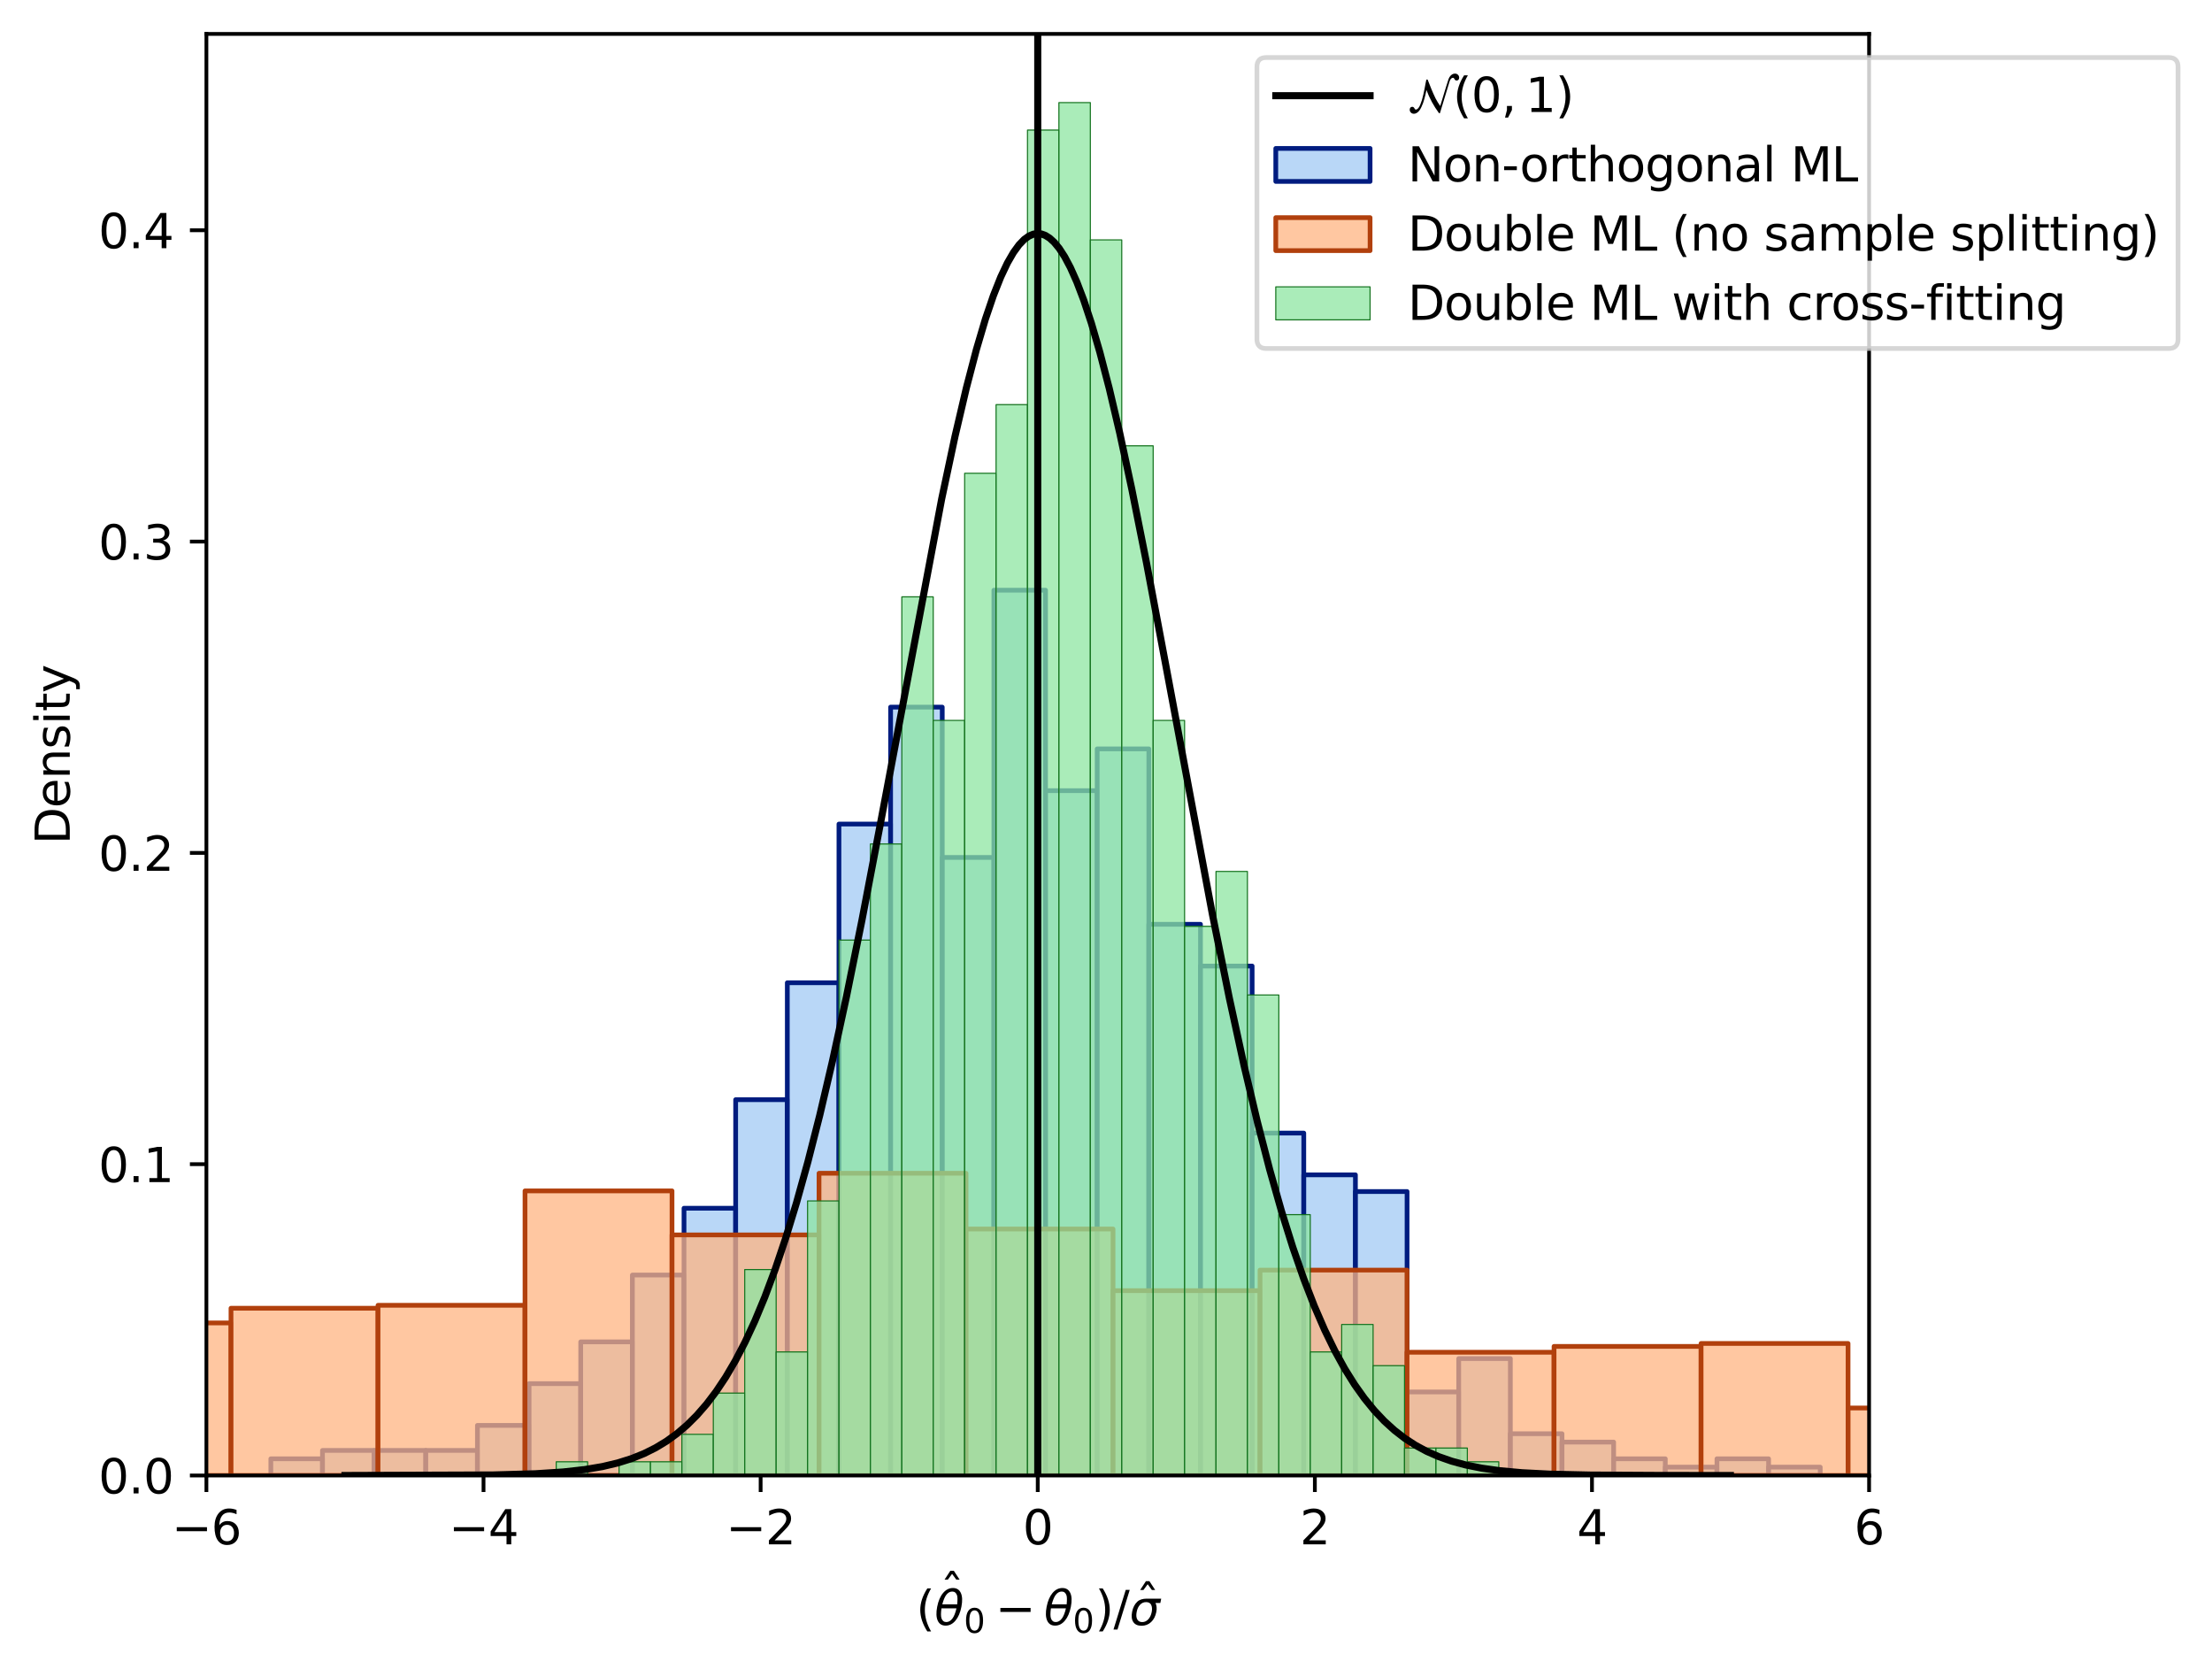 <?xml version="1.0" encoding="utf-8" standalone="no"?>
<!DOCTYPE svg PUBLIC "-//W3C//DTD SVG 1.1//EN"
  "http://www.w3.org/Graphics/SVG/1.1/DTD/svg11.dtd">
<svg xmlns:xlink="http://www.w3.org/1999/xlink" width="469.195pt" height="354pt" viewBox="0 0 469.195 354" xmlns="http://www.w3.org/2000/svg" version="1.1">
 <defs>
  <style type="text/css">*{stroke-linejoin: round; stroke-linecap: butt}</style>
 </defs>
 <g id="figure_1">
  <g id="patch_1">
   <path d="M 0 354 
L 469.195 354 
L 469.195 0 
L 0 0 
z
" style="fill: #ffffff"/>
  </g>
  <g id="axes_1">
   <g id="patch_2">
    <path d="M 43.781 312.921 
L 396.459 312.921 
L 396.459 7.2 
L 43.781 7.2 
z
" style="fill: #ffffff"/>
   </g>
   <g id="patch_3">
    <path d="M 57.448 312.921 
L 68.403 312.921 
L 68.403 309.379 
L 57.448 309.379 
z
" clip-path="url(#p091626b6e7)" style="fill: #a1c9f4; fill-opacity: 0.75; stroke: #001c7f; stroke-linejoin: miter"/>
   </g>
   <g id="patch_4">
    <path d="M 68.403 312.921 
L 79.358 312.921 
L 79.358 307.608 
L 68.403 307.608 
z
" clip-path="url(#p091626b6e7)" style="fill: #a1c9f4; fill-opacity: 0.75; stroke: #001c7f; stroke-linejoin: miter"/>
   </g>
   <g id="patch_5">
    <path d="M 79.358 312.921 
L 90.313 312.921 
L 90.313 307.608 
L 79.358 307.608 
z
" clip-path="url(#p091626b6e7)" style="fill: #a1c9f4; fill-opacity: 0.75; stroke: #001c7f; stroke-linejoin: miter"/>
   </g>
   <g id="patch_6">
    <path d="M 90.313 312.921 
L 101.268 312.921 
L 101.268 307.608 
L 90.313 307.608 
z
" clip-path="url(#p091626b6e7)" style="fill: #a1c9f4; fill-opacity: 0.75; stroke: #001c7f; stroke-linejoin: miter"/>
   </g>
   <g id="patch_7">
    <path d="M 101.268 312.921 
L 112.223 312.921 
L 112.223 302.294 
L 101.268 302.294 
z
" clip-path="url(#p091626b6e7)" style="fill: #a1c9f4; fill-opacity: 0.75; stroke: #001c7f; stroke-linejoin: miter"/>
   </g>
   <g id="patch_8">
    <path d="M 112.223 312.921 
L 123.178 312.921 
L 123.178 293.438 
L 112.223 293.438 
z
" clip-path="url(#p091626b6e7)" style="fill: #a1c9f4; fill-opacity: 0.75; stroke: #001c7f; stroke-linejoin: miter"/>
   </g>
   <g id="patch_9">
    <path d="M 123.178 312.921 
L 134.133 312.921 
L 134.133 284.582 
L 123.178 284.582 
z
" clip-path="url(#p091626b6e7)" style="fill: #a1c9f4; fill-opacity: 0.75; stroke: #001c7f; stroke-linejoin: miter"/>
   </g>
   <g id="patch_10">
    <path d="M 134.133 312.921 
L 145.088 312.921 
L 145.088 270.412 
L 134.133 270.412 
z
" clip-path="url(#p091626b6e7)" style="fill: #a1c9f4; fill-opacity: 0.75; stroke: #001c7f; stroke-linejoin: miter"/>
   </g>
   <g id="patch_11">
    <path d="M 145.088 312.921 
L 156.043 312.921 
L 156.043 256.242 
L 145.088 256.242 
z
" clip-path="url(#p091626b6e7)" style="fill: #a1c9f4; fill-opacity: 0.75; stroke: #001c7f; stroke-linejoin: miter"/>
   </g>
   <g id="patch_12">
    <path d="M 156.043 312.921 
L 166.998 312.921 
L 166.998 233.216 
L 156.043 233.216 
z
" clip-path="url(#p091626b6e7)" style="fill: #a1c9f4; fill-opacity: 0.75; stroke: #001c7f; stroke-linejoin: miter"/>
   </g>
   <g id="patch_13">
    <path d="M 166.998 312.921 
L 177.953 312.921 
L 177.953 208.419 
L 166.998 208.419 
z
" clip-path="url(#p091626b6e7)" style="fill: #a1c9f4; fill-opacity: 0.75; stroke: #001c7f; stroke-linejoin: miter"/>
   </g>
   <g id="patch_14">
    <path d="M 177.953 312.921 
L 188.908 312.921 
L 188.908 174.766 
L 177.953 174.766 
z
" clip-path="url(#p091626b6e7)" style="fill: #a1c9f4; fill-opacity: 0.75; stroke: #001c7f; stroke-linejoin: miter"/>
   </g>
   <g id="patch_15">
    <path d="M 188.908 312.921 
L 199.863 312.921 
L 199.863 149.968 
L 188.908 149.968 
z
" clip-path="url(#p091626b6e7)" style="fill: #a1c9f4; fill-opacity: 0.75; stroke: #001c7f; stroke-linejoin: miter"/>
   </g>
   <g id="patch_16">
    <path d="M 199.863 312.921 
L 210.818 312.921 
L 210.818 181.851 
L 199.863 181.851 
z
" clip-path="url(#p091626b6e7)" style="fill: #a1c9f4; fill-opacity: 0.75; stroke: #001c7f; stroke-linejoin: miter"/>
   </g>
   <g id="patch_17">
    <path d="M 210.818 312.921 
L 221.773 312.921 
L 221.773 125.171 
L 210.818 125.171 
z
" clip-path="url(#p091626b6e7)" style="fill: #a1c9f4; fill-opacity: 0.75; stroke: #001c7f; stroke-linejoin: miter"/>
   </g>
   <g id="patch_18">
    <path d="M 221.773 312.921 
L 232.728 312.921 
L 232.728 167.681 
L 221.773 167.681 
z
" clip-path="url(#p091626b6e7)" style="fill: #a1c9f4; fill-opacity: 0.75; stroke: #001c7f; stroke-linejoin: miter"/>
   </g>
   <g id="patch_19">
    <path d="M 232.728 312.921 
L 243.683 312.921 
L 243.683 158.825 
L 232.728 158.825 
z
" clip-path="url(#p091626b6e7)" style="fill: #a1c9f4; fill-opacity: 0.75; stroke: #001c7f; stroke-linejoin: miter"/>
   </g>
   <g id="patch_20">
    <path d="M 243.683 312.921 
L 254.638 312.921 
L 254.638 196.02 
L 243.683 196.02 
z
" clip-path="url(#p091626b6e7)" style="fill: #a1c9f4; fill-opacity: 0.75; stroke: #001c7f; stroke-linejoin: miter"/>
   </g>
   <g id="patch_21">
    <path d="M 254.638 312.921 
L 265.593 312.921 
L 265.593 204.877 
L 254.638 204.877 
z
" clip-path="url(#p091626b6e7)" style="fill: #a1c9f4; fill-opacity: 0.75; stroke: #001c7f; stroke-linejoin: miter"/>
   </g>
   <g id="patch_22">
    <path d="M 265.593 312.921 
L 276.548 312.921 
L 276.548 240.301 
L 265.593 240.301 
z
" clip-path="url(#p091626b6e7)" style="fill: #a1c9f4; fill-opacity: 0.75; stroke: #001c7f; stroke-linejoin: miter"/>
   </g>
   <g id="patch_23">
    <path d="M 276.548 312.921 
L 287.503 312.921 
L 287.503 249.157 
L 276.548 249.157 
z
" clip-path="url(#p091626b6e7)" style="fill: #a1c9f4; fill-opacity: 0.75; stroke: #001c7f; stroke-linejoin: miter"/>
   </g>
   <g id="patch_24">
    <path d="M 287.503 312.921 
L 298.457 312.921 
L 298.457 252.7 
L 287.503 252.7 
z
" clip-path="url(#p091626b6e7)" style="fill: #a1c9f4; fill-opacity: 0.75; stroke: #001c7f; stroke-linejoin: miter"/>
   </g>
   <g id="patch_25">
    <path d="M 298.457 312.921 
L 309.412 312.921 
L 309.412 295.209 
L 298.457 295.209 
z
" clip-path="url(#p091626b6e7)" style="fill: #a1c9f4; fill-opacity: 0.75; stroke: #001c7f; stroke-linejoin: miter"/>
   </g>
   <g id="patch_26">
    <path d="M 309.412 312.921 
L 320.367 312.921 
L 320.367 288.124 
L 309.412 288.124 
z
" clip-path="url(#p091626b6e7)" style="fill: #a1c9f4; fill-opacity: 0.75; stroke: #001c7f; stroke-linejoin: miter"/>
   </g>
   <g id="patch_27">
    <path d="M 320.367 312.921 
L 331.322 312.921 
L 331.322 304.065 
L 320.367 304.065 
z
" clip-path="url(#p091626b6e7)" style="fill: #a1c9f4; fill-opacity: 0.75; stroke: #001c7f; stroke-linejoin: miter"/>
   </g>
   <g id="patch_28">
    <path d="M 331.322 312.921 
L 342.277 312.921 
L 342.277 305.836 
L 331.322 305.836 
z
" clip-path="url(#p091626b6e7)" style="fill: #a1c9f4; fill-opacity: 0.75; stroke: #001c7f; stroke-linejoin: miter"/>
   </g>
   <g id="patch_29">
    <path d="M 342.277 312.921 
L 353.232 312.921 
L 353.232 309.379 
L 342.277 309.379 
z
" clip-path="url(#p091626b6e7)" style="fill: #a1c9f4; fill-opacity: 0.75; stroke: #001c7f; stroke-linejoin: miter"/>
   </g>
   <g id="patch_30">
    <path d="M 353.232 312.921 
L 364.187 312.921 
L 364.187 311.15 
L 353.232 311.15 
z
" clip-path="url(#p091626b6e7)" style="fill: #a1c9f4; fill-opacity: 0.75; stroke: #001c7f; stroke-linejoin: miter"/>
   </g>
   <g id="patch_31">
    <path d="M 364.187 312.921 
L 375.142 312.921 
L 375.142 309.379 
L 364.187 309.379 
z
" clip-path="url(#p091626b6e7)" style="fill: #a1c9f4; fill-opacity: 0.75; stroke: #001c7f; stroke-linejoin: miter"/>
   </g>
   <g id="patch_32">
    <path d="M 375.142 312.921 
L 386.097 312.921 
L 386.097 311.15 
L 375.142 311.15 
z
" clip-path="url(#p091626b6e7)" style="fill: #a1c9f4; fill-opacity: 0.75; stroke: #001c7f; stroke-linejoin: miter"/>
   </g>
   <g id="patch_33">
    <path d="M -325.184 312.921 
L -294.002 312.921 
L -294.002 311.677 
L -325.184 311.677 
z
" clip-path="url(#p091626b6e7)" style="fill: #ffb482; fill-opacity: 0.75; stroke: #b1400d; stroke-linejoin: miter"/>
   </g>
   <g id="patch_34">
    <path d="M -294.002 312.921 
L -262.82 312.921 
L -262.82 312.921 
L -294.002 312.921 
z
" clip-path="url(#p091626b6e7)" style="fill: #ffb482; fill-opacity: 0.75; stroke: #b1400d; stroke-linejoin: miter"/>
   </g>
   <g id="patch_35">
    <path d="M -262.82 312.921 
L -231.638 312.921 
L -231.638 312.299 
L -262.82 312.299 
z
" clip-path="url(#p091626b6e7)" style="fill: #ffb482; fill-opacity: 0.75; stroke: #b1400d; stroke-linejoin: miter"/>
   </g>
   <g id="patch_36">
    <path d="M -231.638 312.921 
L -200.457 312.921 
L -200.457 309.81 
L -231.638 309.81 
z
" clip-path="url(#p091626b6e7)" style="fill: #ffb482; fill-opacity: 0.75; stroke: #b1400d; stroke-linejoin: miter"/>
   </g>
   <g id="patch_37">
    <path d="M -200.457 312.921 
L -169.275 312.921 
L -169.275 311.677 
L -200.457 311.677 
z
" clip-path="url(#p091626b6e7)" style="fill: #ffb482; fill-opacity: 0.75; stroke: #b1400d; stroke-linejoin: miter"/>
   </g>
   <g id="patch_38">
    <path d="M -169.275 312.921 
L -138.093 312.921 
L -138.093 309.188 
L -169.275 309.188 
z
" clip-path="url(#p091626b6e7)" style="fill: #ffb482; fill-opacity: 0.75; stroke: #b1400d; stroke-linejoin: miter"/>
   </g>
   <g id="patch_39">
    <path d="M -138.093 312.921 
L -106.911 312.921 
L -106.911 307.321 
L -138.093 307.321 
z
" clip-path="url(#p091626b6e7)" style="fill: #ffb482; fill-opacity: 0.75; stroke: #b1400d; stroke-linejoin: miter"/>
   </g>
   <g id="patch_40">
    <path d="M -106.911 312.921 
L -75.729 312.921 
L -75.729 303.587 
L -106.911 303.587 
z
" clip-path="url(#p091626b6e7)" style="fill: #ffb482; fill-opacity: 0.75; stroke: #b1400d; stroke-linejoin: miter"/>
   </g>
   <g id="patch_41">
    <path d="M -75.729 312.921 
L -44.548 312.921 
L -44.548 302.343 
L -75.729 302.343 
z
" clip-path="url(#p091626b6e7)" style="fill: #ffb482; fill-opacity: 0.75; stroke: #b1400d; stroke-linejoin: miter"/>
   </g>
   <g id="patch_42">
    <path d="M -44.548 312.921 
L -13.366 312.921 
L -13.366 289.897 
L -44.548 289.897 
z
" clip-path="url(#p091626b6e7)" style="fill: #ffb482; fill-opacity: 0.75; stroke: #b1400d; stroke-linejoin: miter"/>
   </g>
   <g id="patch_43">
    <path d="M -13.366 312.921 
L 17.816 312.921 
L 17.816 289.275 
L -13.366 289.275 
z
" clip-path="url(#p091626b6e7)" style="fill: #ffb482; fill-opacity: 0.75; stroke: #b1400d; stroke-linejoin: miter"/>
   </g>
   <g id="patch_44">
    <path d="M 17.816 312.921 
L 48.998 312.921 
L 48.998 280.563 
L 17.816 280.563 
z
" clip-path="url(#p091626b6e7)" style="fill: #ffb482; fill-opacity: 0.75; stroke: #b1400d; stroke-linejoin: miter"/>
   </g>
   <g id="patch_45">
    <path d="M 48.998 312.921 
L 80.18 312.921 
L 80.18 277.452 
L 48.998 277.452 
z
" clip-path="url(#p091626b6e7)" style="fill: #ffb482; fill-opacity: 0.75; stroke: #b1400d; stroke-linejoin: miter"/>
   </g>
   <g id="patch_46">
    <path d="M 80.18 312.921 
L 111.361 312.921 
L 111.361 276.829 
L 80.18 276.829 
z
" clip-path="url(#p091626b6e7)" style="fill: #ffb482; fill-opacity: 0.75; stroke: #b1400d; stroke-linejoin: miter"/>
   </g>
   <g id="patch_47">
    <path d="M 111.361 312.921 
L 142.543 312.921 
L 142.543 252.561 
L 111.361 252.561 
z
" clip-path="url(#p091626b6e7)" style="fill: #ffb482; fill-opacity: 0.75; stroke: #b1400d; stroke-linejoin: miter"/>
   </g>
   <g id="patch_48">
    <path d="M 142.543 312.921 
L 173.725 312.921 
L 173.725 261.895 
L 142.543 261.895 
z
" clip-path="url(#p091626b6e7)" style="fill: #ffb482; fill-opacity: 0.75; stroke: #b1400d; stroke-linejoin: miter"/>
   </g>
   <g id="patch_49">
    <path d="M 173.725 312.921 
L 204.907 312.921 
L 204.907 248.827 
L 173.725 248.827 
z
" clip-path="url(#p091626b6e7)" style="fill: #ffb482; fill-opacity: 0.75; stroke: #b1400d; stroke-linejoin: miter"/>
   </g>
   <g id="patch_50">
    <path d="M 204.907 312.921 
L 236.089 312.921 
L 236.089 260.65 
L 204.907 260.65 
z
" clip-path="url(#p091626b6e7)" style="fill: #ffb482; fill-opacity: 0.75; stroke: #b1400d; stroke-linejoin: miter"/>
   </g>
   <g id="patch_51">
    <path d="M 236.089 312.921 
L 267.27 312.921 
L 267.27 273.718 
L 236.089 273.718 
z
" clip-path="url(#p091626b6e7)" style="fill: #ffb482; fill-opacity: 0.75; stroke: #b1400d; stroke-linejoin: miter"/>
   </g>
   <g id="patch_52">
    <path d="M 267.27 312.921 
L 298.452 312.921 
L 298.452 269.362 
L 267.27 269.362 
z
" clip-path="url(#p091626b6e7)" style="fill: #ffb482; fill-opacity: 0.75; stroke: #b1400d; stroke-linejoin: miter"/>
   </g>
   <g id="patch_53">
    <path d="M 298.452 312.921 
L 329.634 312.921 
L 329.634 286.786 
L 298.452 286.786 
z
" clip-path="url(#p091626b6e7)" style="fill: #ffb482; fill-opacity: 0.75; stroke: #b1400d; stroke-linejoin: miter"/>
   </g>
   <g id="patch_54">
    <path d="M 329.634 312.921 
L 360.816 312.921 
L 360.816 285.541 
L 329.634 285.541 
z
" clip-path="url(#p091626b6e7)" style="fill: #ffb482; fill-opacity: 0.75; stroke: #b1400d; stroke-linejoin: miter"/>
   </g>
   <g id="patch_55">
    <path d="M 360.816 312.921 
L 391.998 312.921 
L 391.998 284.919 
L 360.816 284.919 
z
" clip-path="url(#p091626b6e7)" style="fill: #ffb482; fill-opacity: 0.75; stroke: #b1400d; stroke-linejoin: miter"/>
   </g>
   <g id="patch_56">
    <path d="M 391.998 312.921 
L 423.179 312.921 
L 423.179 298.609 
L 391.998 298.609 
z
" clip-path="url(#p091626b6e7)" style="fill: #ffb482; fill-opacity: 0.75; stroke: #b1400d; stroke-linejoin: miter"/>
   </g>
   <g id="patch_57">
    <path d="M 423.179 312.921 
L 454.361 312.921 
L 454.361 304.21 
L 423.179 304.21 
z
" clip-path="url(#p091626b6e7)" style="fill: #ffb482; fill-opacity: 0.75; stroke: #b1400d; stroke-linejoin: miter"/>
   </g>
   <g id="patch_58">
    <path d="M 454.361 312.921 
L 485.543 312.921 
L 485.543 302.343 
L 454.361 302.343 
z
" clip-path="url(#p091626b6e7)" style="fill: #ffb482; fill-opacity: 0.75; stroke: #b1400d; stroke-linejoin: miter"/>
   </g>
   <g id="patch_59">
    <path d="M 485.543 312.921 
L 516.725 312.921 
L 516.725 310.432 
L 485.543 310.432 
z
" clip-path="url(#p091626b6e7)" style="fill: #ffb482; fill-opacity: 0.75; stroke: #b1400d; stroke-linejoin: miter"/>
   </g>
   <g id="patch_60">
    <path d="M 516.725 312.921 
L 547.907 312.921 
L 547.907 307.321 
L 516.725 307.321 
z
" clip-path="url(#p091626b6e7)" style="fill: #ffb482; fill-opacity: 0.75; stroke: #b1400d; stroke-linejoin: miter"/>
   </g>
   <g id="patch_61">
    <path d="M 547.907 312.921 
L 579.089 312.921 
L 579.089 311.677 
L 547.907 311.677 
z
" clip-path="url(#p091626b6e7)" style="fill: #ffb482; fill-opacity: 0.75; stroke: #b1400d; stroke-linejoin: miter"/>
   </g>
   <g id="patch_62">
    <path d="M 579.089 312.921 
L 610.27 312.921 
L 610.27 311.677 
L 579.089 311.677 
z
" clip-path="url(#p091626b6e7)" style="fill: #ffb482; fill-opacity: 0.75; stroke: #b1400d; stroke-linejoin: miter"/>
   </g>
   <g id="patch_63">
    <path d="M 117.982 312.921 
L 124.646 312.921 
L 124.646 310.01 
L 117.982 310.01 
z
" clip-path="url(#p091626b6e7)" style="fill: #8de5a1; fill-opacity: 0.75; stroke: #12711c; stroke-width: 0.231; stroke-linejoin: miter"/>
   </g>
   <g id="patch_64">
    <path d="M 124.646 312.921 
L 131.311 312.921 
L 131.311 312.921 
L 124.646 312.921 
z
" clip-path="url(#p091626b6e7)" style="fill: #8de5a1; fill-opacity: 0.75; stroke: #12711c; stroke-width: 0.231; stroke-linejoin: miter"/>
   </g>
   <g id="patch_65">
    <path d="M 131.311 312.921 
L 137.975 312.921 
L 137.975 310.01 
L 131.311 310.01 
z
" clip-path="url(#p091626b6e7)" style="fill: #8de5a1; fill-opacity: 0.75; stroke: #12711c; stroke-width: 0.231; stroke-linejoin: miter"/>
   </g>
   <g id="patch_66">
    <path d="M 137.975 312.921 
L 144.639 312.921 
L 144.639 310.01 
L 137.975 310.01 
z
" clip-path="url(#p091626b6e7)" style="fill: #8de5a1; fill-opacity: 0.75; stroke: #12711c; stroke-width: 0.231; stroke-linejoin: miter"/>
   </g>
   <g id="patch_67">
    <path d="M 144.639 312.921 
L 151.303 312.921 
L 151.303 304.186 
L 144.639 304.186 
z
" clip-path="url(#p091626b6e7)" style="fill: #8de5a1; fill-opacity: 0.75; stroke: #12711c; stroke-width: 0.231; stroke-linejoin: miter"/>
   </g>
   <g id="patch_68">
    <path d="M 151.303 312.921 
L 157.967 312.921 
L 157.967 295.452 
L 151.303 295.452 
z
" clip-path="url(#p091626b6e7)" style="fill: #8de5a1; fill-opacity: 0.75; stroke: #12711c; stroke-width: 0.231; stroke-linejoin: miter"/>
   </g>
   <g id="patch_69">
    <path d="M 157.967 312.921 
L 164.632 312.921 
L 164.632 269.247 
L 157.967 269.247 
z
" clip-path="url(#p091626b6e7)" style="fill: #8de5a1; fill-opacity: 0.75; stroke: #12711c; stroke-width: 0.231; stroke-linejoin: miter"/>
   </g>
   <g id="patch_70">
    <path d="M 164.632 312.921 
L 171.296 312.921 
L 171.296 286.717 
L 164.632 286.717 
z
" clip-path="url(#p091626b6e7)" style="fill: #8de5a1; fill-opacity: 0.75; stroke: #12711c; stroke-width: 0.231; stroke-linejoin: miter"/>
   </g>
   <g id="patch_71">
    <path d="M 171.296 312.921 
L 177.96 312.921 
L 177.96 254.689 
L 171.296 254.689 
z
" clip-path="url(#p091626b6e7)" style="fill: #8de5a1; fill-opacity: 0.75; stroke: #12711c; stroke-width: 0.231; stroke-linejoin: miter"/>
   </g>
   <g id="patch_72">
    <path d="M 177.96 312.921 
L 184.624 312.921 
L 184.624 199.368 
L 177.96 199.368 
z
" clip-path="url(#p091626b6e7)" style="fill: #8de5a1; fill-opacity: 0.75; stroke: #12711c; stroke-width: 0.231; stroke-linejoin: miter"/>
   </g>
   <g id="patch_73">
    <path d="M 184.624 312.921 
L 191.288 312.921 
L 191.288 178.986 
L 184.624 178.986 
z
" clip-path="url(#p091626b6e7)" style="fill: #8de5a1; fill-opacity: 0.75; stroke: #12711c; stroke-width: 0.231; stroke-linejoin: miter"/>
   </g>
   <g id="patch_74">
    <path d="M 191.288 312.921 
L 197.953 312.921 
L 197.953 126.577 
L 191.288 126.577 
z
" clip-path="url(#p091626b6e7)" style="fill: #8de5a1; fill-opacity: 0.75; stroke: #12711c; stroke-width: 0.231; stroke-linejoin: miter"/>
   </g>
   <g id="patch_75">
    <path d="M 197.953 312.921 
L 204.617 312.921 
L 204.617 152.782 
L 197.953 152.782 
z
" clip-path="url(#p091626b6e7)" style="fill: #8de5a1; fill-opacity: 0.75; stroke: #12711c; stroke-width: 0.231; stroke-linejoin: miter"/>
   </g>
   <g id="patch_76">
    <path d="M 204.617 312.921 
L 211.281 312.921 
L 211.281 100.372 
L 204.617 100.372 
z
" clip-path="url(#p091626b6e7)" style="fill: #8de5a1; fill-opacity: 0.75; stroke: #12711c; stroke-width: 0.231; stroke-linejoin: miter"/>
   </g>
   <g id="patch_77">
    <path d="M 211.281 312.921 
L 217.945 312.921 
L 217.945 85.814 
L 211.281 85.814 
z
" clip-path="url(#p091626b6e7)" style="fill: #8de5a1; fill-opacity: 0.75; stroke: #12711c; stroke-width: 0.231; stroke-linejoin: miter"/>
   </g>
   <g id="patch_78">
    <path d="M 217.945 312.921 
L 224.609 312.921 
L 224.609 27.581 
L 217.945 27.581 
z
" clip-path="url(#p091626b6e7)" style="fill: #8de5a1; fill-opacity: 0.75; stroke: #12711c; stroke-width: 0.231; stroke-linejoin: miter"/>
   </g>
   <g id="patch_79">
    <path d="M 224.609 312.921 
L 231.274 312.921 
L 231.274 21.758 
L 224.609 21.758 
z
" clip-path="url(#p091626b6e7)" style="fill: #8de5a1; fill-opacity: 0.75; stroke: #12711c; stroke-width: 0.231; stroke-linejoin: miter"/>
   </g>
   <g id="patch_80">
    <path d="M 231.274 312.921 
L 237.938 312.921 
L 237.938 50.874 
L 231.274 50.874 
z
" clip-path="url(#p091626b6e7)" style="fill: #8de5a1; fill-opacity: 0.75; stroke: #12711c; stroke-width: 0.231; stroke-linejoin: miter"/>
   </g>
   <g id="patch_81">
    <path d="M 237.938 312.921 
L 244.602 312.921 
L 244.602 94.549 
L 237.938 94.549 
z
" clip-path="url(#p091626b6e7)" style="fill: #8de5a1; fill-opacity: 0.75; stroke: #12711c; stroke-width: 0.231; stroke-linejoin: miter"/>
   </g>
   <g id="patch_82">
    <path d="M 244.602 312.921 
L 251.266 312.921 
L 251.266 152.782 
L 244.602 152.782 
z
" clip-path="url(#p091626b6e7)" style="fill: #8de5a1; fill-opacity: 0.75; stroke: #12711c; stroke-width: 0.231; stroke-linejoin: miter"/>
   </g>
   <g id="patch_83">
    <path d="M 251.266 312.921 
L 257.93 312.921 
L 257.93 196.456 
L 251.266 196.456 
z
" clip-path="url(#p091626b6e7)" style="fill: #8de5a1; fill-opacity: 0.75; stroke: #12711c; stroke-width: 0.231; stroke-linejoin: miter"/>
   </g>
   <g id="patch_84">
    <path d="M 257.93 312.921 
L 264.595 312.921 
L 264.595 184.81 
L 257.93 184.81 
z
" clip-path="url(#p091626b6e7)" style="fill: #8de5a1; fill-opacity: 0.75; stroke: #12711c; stroke-width: 0.231; stroke-linejoin: miter"/>
   </g>
   <g id="patch_85">
    <path d="M 264.595 312.921 
L 271.259 312.921 
L 271.259 211.014 
L 264.595 211.014 
z
" clip-path="url(#p091626b6e7)" style="fill: #8de5a1; fill-opacity: 0.75; stroke: #12711c; stroke-width: 0.231; stroke-linejoin: miter"/>
   </g>
   <g id="patch_86">
    <path d="M 271.259 312.921 
L 277.923 312.921 
L 277.923 257.6 
L 271.259 257.6 
z
" clip-path="url(#p091626b6e7)" style="fill: #8de5a1; fill-opacity: 0.75; stroke: #12711c; stroke-width: 0.231; stroke-linejoin: miter"/>
   </g>
   <g id="patch_87">
    <path d="M 277.923 312.921 
L 284.587 312.921 
L 284.587 286.717 
L 277.923 286.717 
z
" clip-path="url(#p091626b6e7)" style="fill: #8de5a1; fill-opacity: 0.75; stroke: #12711c; stroke-width: 0.231; stroke-linejoin: miter"/>
   </g>
   <g id="patch_88">
    <path d="M 284.587 312.921 
L 291.251 312.921 
L 291.251 280.893 
L 284.587 280.893 
z
" clip-path="url(#p091626b6e7)" style="fill: #8de5a1; fill-opacity: 0.75; stroke: #12711c; stroke-width: 0.231; stroke-linejoin: miter"/>
   </g>
   <g id="patch_89">
    <path d="M 291.251 312.921 
L 297.916 312.921 
L 297.916 289.628 
L 291.251 289.628 
z
" clip-path="url(#p091626b6e7)" style="fill: #8de5a1; fill-opacity: 0.75; stroke: #12711c; stroke-width: 0.231; stroke-linejoin: miter"/>
   </g>
   <g id="patch_90">
    <path d="M 297.916 312.921 
L 304.58 312.921 
L 304.58 307.098 
L 297.916 307.098 
z
" clip-path="url(#p091626b6e7)" style="fill: #8de5a1; fill-opacity: 0.75; stroke: #12711c; stroke-width: 0.231; stroke-linejoin: miter"/>
   </g>
   <g id="patch_91">
    <path d="M 304.58 312.921 
L 311.244 312.921 
L 311.244 307.098 
L 304.58 307.098 
z
" clip-path="url(#p091626b6e7)" style="fill: #8de5a1; fill-opacity: 0.75; stroke: #12711c; stroke-width: 0.231; stroke-linejoin: miter"/>
   </g>
   <g id="patch_92">
    <path d="M 311.244 312.921 
L 317.908 312.921 
L 317.908 310.01 
L 311.244 310.01 
z
" clip-path="url(#p091626b6e7)" style="fill: #8de5a1; fill-opacity: 0.75; stroke: #12711c; stroke-width: 0.231; stroke-linejoin: miter"/>
   </g>
   <g id="matplotlib.axis_1">
    <g id="xtick_1">
     <g id="line2d_1">
      <defs>
       <path id="m6e2307b726" d="M 0 0 
L 0 3.5 
" style="stroke: #000000; stroke-width: 0.8"/>
      </defs>
      <g>
       <use xlink:href="#m6e2307b726" x="43.781" y="312.921" style="stroke: #000000; stroke-width: 0.8"/>
      </g>
     </g>
     <g id="text_1">
      <!-- −6 -->
      <g transform="translate(36.41 327.52) scale(0.1 -0.1)">
       <defs>
        <path id="DejaVuSans-2212" d="M 678 2272 
L 4684 2272 
L 4684 1741 
L 678 1741 
L 678 2272 
z
" transform="scale(0.016)"/>
        <path id="DejaVuSans-36" d="M 2113 2584 
Q 1688 2584 1439 2293 
Q 1191 2003 1191 1497 
Q 1191 994 1439 701 
Q 1688 409 2113 409 
Q 2538 409 2786 701 
Q 3034 994 3034 1497 
Q 3034 2003 2786 2293 
Q 2538 2584 2113 2584 
z
M 3366 4563 
L 3366 3988 
Q 3128 4100 2886 4159 
Q 2644 4219 2406 4219 
Q 1781 4219 1451 3797 
Q 1122 3375 1075 2522 
Q 1259 2794 1537 2939 
Q 1816 3084 2150 3084 
Q 2853 3084 3261 2657 
Q 3669 2231 3669 1497 
Q 3669 778 3244 343 
Q 2819 -91 2113 -91 
Q 1303 -91 875 529 
Q 447 1150 447 2328 
Q 447 3434 972 4092 
Q 1497 4750 2381 4750 
Q 2619 4750 2861 4703 
Q 3103 4656 3366 4563 
z
" transform="scale(0.016)"/>
       </defs>
       <use xlink:href="#DejaVuSans-2212"/>
       <use xlink:href="#DejaVuSans-36" x="83.789"/>
      </g>
     </g>
    </g>
    <g id="xtick_2">
     <g id="line2d_2">
      <g>
       <use xlink:href="#m6e2307b726" x="102.561" y="312.921" style="stroke: #000000; stroke-width: 0.8"/>
      </g>
     </g>
     <g id="text_2">
      <!-- −4 -->
      <g transform="translate(95.19 327.52) scale(0.1 -0.1)">
       <defs>
        <path id="DejaVuSans-34" d="M 2419 4116 
L 825 1625 
L 2419 1625 
L 2419 4116 
z
M 2253 4666 
L 3047 4666 
L 3047 1625 
L 3713 1625 
L 3713 1100 
L 3047 1100 
L 3047 0 
L 2419 0 
L 2419 1100 
L 313 1100 
L 313 1709 
L 2253 4666 
z
" transform="scale(0.016)"/>
       </defs>
       <use xlink:href="#DejaVuSans-2212"/>
       <use xlink:href="#DejaVuSans-34" x="83.789"/>
      </g>
     </g>
    </g>
    <g id="xtick_3">
     <g id="line2d_3">
      <g>
       <use xlink:href="#m6e2307b726" x="161.341" y="312.921" style="stroke: #000000; stroke-width: 0.8"/>
      </g>
     </g>
     <g id="text_3">
      <!-- −2 -->
      <g transform="translate(153.97 327.52) scale(0.1 -0.1)">
       <defs>
        <path id="DejaVuSans-32" d="M 1228 531 
L 3431 531 
L 3431 0 
L 469 0 
L 469 531 
Q 828 903 1448 1529 
Q 2069 2156 2228 2338 
Q 2531 2678 2651 2914 
Q 2772 3150 2772 3378 
Q 2772 3750 2511 3984 
Q 2250 4219 1831 4219 
Q 1534 4219 1204 4116 
Q 875 4013 500 3803 
L 500 4441 
Q 881 4594 1212 4672 
Q 1544 4750 1819 4750 
Q 2544 4750 2975 4387 
Q 3406 4025 3406 3419 
Q 3406 3131 3298 2873 
Q 3191 2616 2906 2266 
Q 2828 2175 2409 1742 
Q 1991 1309 1228 531 
z
" transform="scale(0.016)"/>
       </defs>
       <use xlink:href="#DejaVuSans-2212"/>
       <use xlink:href="#DejaVuSans-32" x="83.789"/>
      </g>
     </g>
    </g>
    <g id="xtick_4">
     <g id="line2d_4">
      <g>
       <use xlink:href="#m6e2307b726" x="220.12" y="312.921" style="stroke: #000000; stroke-width: 0.8"/>
      </g>
     </g>
     <g id="text_4">
      <!-- 0 -->
      <g transform="translate(216.939 327.52) scale(0.1 -0.1)">
       <defs>
        <path id="DejaVuSans-30" d="M 2034 4250 
Q 1547 4250 1301 3770 
Q 1056 3291 1056 2328 
Q 1056 1369 1301 889 
Q 1547 409 2034 409 
Q 2525 409 2770 889 
Q 3016 1369 3016 2328 
Q 3016 3291 2770 3770 
Q 2525 4250 2034 4250 
z
M 2034 4750 
Q 2819 4750 3233 4129 
Q 3647 3509 3647 2328 
Q 3647 1150 3233 529 
Q 2819 -91 2034 -91 
Q 1250 -91 836 529 
Q 422 1150 422 2328 
Q 422 3509 836 4129 
Q 1250 4750 2034 4750 
z
" transform="scale(0.016)"/>
       </defs>
       <use xlink:href="#DejaVuSans-30"/>
      </g>
     </g>
    </g>
    <g id="xtick_5">
     <g id="line2d_5">
      <g>
       <use xlink:href="#m6e2307b726" x="278.9" y="312.921" style="stroke: #000000; stroke-width: 0.8"/>
      </g>
     </g>
     <g id="text_5">
      <!-- 2 -->
      <g transform="translate(275.719 327.52) scale(0.1 -0.1)">
       <use xlink:href="#DejaVuSans-32"/>
      </g>
     </g>
    </g>
    <g id="xtick_6">
     <g id="line2d_6">
      <g>
       <use xlink:href="#m6e2307b726" x="337.68" y="312.921" style="stroke: #000000; stroke-width: 0.8"/>
      </g>
     </g>
     <g id="text_6">
      <!-- 4 -->
      <g transform="translate(334.498 327.52) scale(0.1 -0.1)">
       <use xlink:href="#DejaVuSans-34"/>
      </g>
     </g>
    </g>
    <g id="xtick_7">
     <g id="line2d_7">
      <g>
       <use xlink:href="#m6e2307b726" x="396.459" y="312.921" style="stroke: #000000; stroke-width: 0.8"/>
      </g>
     </g>
     <g id="text_7">
      <!-- 6 -->
      <g transform="translate(393.278 327.52) scale(0.1 -0.1)">
       <use xlink:href="#DejaVuSans-36"/>
      </g>
     </g>
    </g>
    <g id="text_8">
     <!-- $(\hat{\theta}_0 - \theta_0)/\hat{\sigma}$ -->
     <g transform="translate(194.32 344.72) scale(0.1 -0.1)">
      <defs>
       <path id="DejaVuSans-28" d="M 1984 4856 
Q 1566 4138 1362 3434 
Q 1159 2731 1159 2009 
Q 1159 1288 1364 580 
Q 1569 -128 1984 -844 
L 1484 -844 
Q 1016 -109 783 600 
Q 550 1309 550 2009 
Q 550 2706 781 3412 
Q 1013 4119 1484 4856 
L 1984 4856 
z
" transform="scale(0.016)"/>
       <path id="DejaVuSans-302" d="M -1831 5119 
L -1369 5119 
L -603 3944 
L -1038 3944 
L -1600 4709 
L -2163 3944 
L -2597 3944 
L -1831 5119 
z
M -1600 3584 
L -1600 3584 
z
" transform="scale(0.016)"/>
       <path id="DejaVuSans-Oblique-3b8" d="M 2913 2219 
L 925 2219 
Q 791 1284 928 888 
Q 1100 400 1566 400 
Q 2034 400 2391 891 
Q 2703 1322 2913 2219 
z
M 3009 2750 
Q 3094 3638 2984 3950 
Q 2813 4444 2353 4444 
Q 1875 4444 1525 3956 
Q 1250 3563 1034 2750 
L 3009 2750 
z
M 2444 4913 
Q 3194 4913 3494 4250 
Q 3794 3591 3566 2422 
Q 3341 1256 2781 594 
Q 2225 -72 1475 -72 
Q 722 -72 425 594 
Q 128 1256 353 2422 
Q 581 3591 1134 4250 
Q 1691 4913 2444 4913 
z
" transform="scale(0.016)"/>
       <path id="DejaVuSans-29" d="M 513 4856 
L 1013 4856 
Q 1481 4119 1714 3412 
Q 1947 2706 1947 2009 
Q 1947 1309 1714 600 
Q 1481 -109 1013 -844 
L 513 -844 
Q 928 -128 1133 580 
Q 1338 1288 1338 2009 
Q 1338 2731 1133 3434 
Q 928 4138 513 4856 
z
" transform="scale(0.016)"/>
       <path id="DejaVuSans-2f" d="M 1625 4666 
L 2156 4666 
L 531 -594 
L 0 -594 
L 1625 4666 
z
" transform="scale(0.016)"/>
       <path id="DejaVuSans-Oblique-3c3" d="M 2219 3044 
Q 1744 3044 1422 2700 
Q 1081 2341 969 1747 
Q 844 1119 1044 756 
Q 1241 397 1706 397 
Q 2166 397 2503 759 
Q 2844 1122 2966 1747 
Q 3075 2319 2881 2700 
Q 2700 3044 2219 3044 
z
M 2309 3503 
L 4219 3500 
L 4106 2925 
L 3463 2925 
Q 3706 2438 3575 1747 
Q 3406 888 2884 400 
Q 2359 -91 1609 -91 
Q 856 -91 525 400 
Q 194 888 363 1747 
Q 528 2609 1050 3097 
Q 1484 3503 2309 3503 
z
" transform="scale(0.016)"/>
      </defs>
      <use xlink:href="#DejaVuSans-28" transform="translate(0 0.75)"/>
      <use xlink:href="#DejaVuSans-302" transform="translate(101.887 34.016)"/>
      <use xlink:href="#DejaVuSans-Oblique-3b8" transform="translate(39.014 0.75)"/>
      <use xlink:href="#DejaVuSans-30" transform="translate(101.152 -15.656) scale(0.7)"/>
      <use xlink:href="#DejaVuSans-2212" transform="translate(167.905 0.75)"/>
      <use xlink:href="#DejaVuSans-Oblique-3b8" transform="translate(271.177 0.75)"/>
      <use xlink:href="#DejaVuSans-30" transform="translate(332.358 -15.656) scale(0.7)"/>
      <use xlink:href="#DejaVuSans-29" transform="translate(379.629 0.75)"/>
      <use xlink:href="#DejaVuSans-2f" transform="translate(418.643 0.75)"/>
      <use xlink:href="#DejaVuSans-302" transform="translate(516.757 11.984)"/>
      <use xlink:href="#DejaVuSans-Oblique-3c3" transform="translate(452.334 0.75)"/>
     </g>
    </g>
   </g>
   <g id="matplotlib.axis_2">
    <g id="ytick_1">
     <g id="line2d_8">
      <defs>
       <path id="m09eefdf27a" d="M 0 0 
L -3.5 0 
" style="stroke: #000000; stroke-width: 0.8"/>
      </defs>
      <g>
       <use xlink:href="#m09eefdf27a" x="43.781" y="312.921" style="stroke: #000000; stroke-width: 0.8"/>
      </g>
     </g>
     <g id="text_9">
      <!-- 0.0 -->
      <g transform="translate(20.878 316.721) scale(0.1 -0.1)">
       <defs>
        <path id="DejaVuSans-2e" d="M 684 794 
L 1344 794 
L 1344 0 
L 684 0 
L 684 794 
z
" transform="scale(0.016)"/>
       </defs>
       <use xlink:href="#DejaVuSans-30"/>
       <use xlink:href="#DejaVuSans-2e" x="63.623"/>
       <use xlink:href="#DejaVuSans-30" x="95.41"/>
      </g>
     </g>
    </g>
    <g id="ytick_2">
     <g id="line2d_9">
      <g>
       <use xlink:href="#m09eefdf27a" x="43.781" y="246.9" style="stroke: #000000; stroke-width: 0.8"/>
      </g>
     </g>
     <g id="text_10">
      <!-- 0.1 -->
      <g transform="translate(20.878 250.699) scale(0.1 -0.1)">
       <defs>
        <path id="DejaVuSans-31" d="M 794 531 
L 1825 531 
L 1825 4091 
L 703 3866 
L 703 4441 
L 1819 4666 
L 2450 4666 
L 2450 531 
L 3481 531 
L 3481 0 
L 794 0 
L 794 531 
z
" transform="scale(0.016)"/>
       </defs>
       <use xlink:href="#DejaVuSans-30"/>
       <use xlink:href="#DejaVuSans-2e" x="63.623"/>
       <use xlink:href="#DejaVuSans-31" x="95.41"/>
      </g>
     </g>
    </g>
    <g id="ytick_3">
     <g id="line2d_10">
      <g>
       <use xlink:href="#m09eefdf27a" x="43.781" y="180.878" style="stroke: #000000; stroke-width: 0.8"/>
      </g>
     </g>
     <g id="text_11">
      <!-- 0.2 -->
      <g transform="translate(20.878 184.677) scale(0.1 -0.1)">
       <use xlink:href="#DejaVuSans-30"/>
       <use xlink:href="#DejaVuSans-2e" x="63.623"/>
       <use xlink:href="#DejaVuSans-32" x="95.41"/>
      </g>
     </g>
    </g>
    <g id="ytick_4">
     <g id="line2d_11">
      <g>
       <use xlink:href="#m09eefdf27a" x="43.781" y="114.856" style="stroke: #000000; stroke-width: 0.8"/>
      </g>
     </g>
     <g id="text_12">
      <!-- 0.3 -->
      <g transform="translate(20.878 118.655) scale(0.1 -0.1)">
       <defs>
        <path id="DejaVuSans-33" d="M 2597 2516 
Q 3050 2419 3304 2112 
Q 3559 1806 3559 1356 
Q 3559 666 3084 287 
Q 2609 -91 1734 -91 
Q 1441 -91 1130 -33 
Q 819 25 488 141 
L 488 750 
Q 750 597 1062 519 
Q 1375 441 1716 441 
Q 2309 441 2620 675 
Q 2931 909 2931 1356 
Q 2931 1769 2642 2001 
Q 2353 2234 1838 2234 
L 1294 2234 
L 1294 2753 
L 1863 2753 
Q 2328 2753 2575 2939 
Q 2822 3125 2822 3475 
Q 2822 3834 2567 4026 
Q 2313 4219 1838 4219 
Q 1578 4219 1281 4162 
Q 984 4106 628 3988 
L 628 4550 
Q 988 4650 1302 4700 
Q 1616 4750 1894 4750 
Q 2613 4750 3031 4423 
Q 3450 4097 3450 3541 
Q 3450 3153 3228 2886 
Q 3006 2619 2597 2516 
z
" transform="scale(0.016)"/>
       </defs>
       <use xlink:href="#DejaVuSans-30"/>
       <use xlink:href="#DejaVuSans-2e" x="63.623"/>
       <use xlink:href="#DejaVuSans-33" x="95.41"/>
      </g>
     </g>
    </g>
    <g id="ytick_5">
     <g id="line2d_12">
      <g>
       <use xlink:href="#m09eefdf27a" x="43.781" y="48.834" style="stroke: #000000; stroke-width: 0.8"/>
      </g>
     </g>
     <g id="text_13">
      <!-- 0.4 -->
      <g transform="translate(20.878 52.633) scale(0.1 -0.1)">
       <use xlink:href="#DejaVuSans-30"/>
       <use xlink:href="#DejaVuSans-2e" x="63.623"/>
       <use xlink:href="#DejaVuSans-34" x="95.41"/>
      </g>
     </g>
    </g>
    <g id="text_14">
     <!-- Density -->
     <g transform="translate(14.798 179.069) rotate(-90) scale(0.1 -0.1)">
      <defs>
       <path id="DejaVuSans-44" d="M 1259 4147 
L 1259 519 
L 2022 519 
Q 2988 519 3436 956 
Q 3884 1394 3884 2338 
Q 3884 3275 3436 3711 
Q 2988 4147 2022 4147 
L 1259 4147 
z
M 628 4666 
L 1925 4666 
Q 3281 4666 3915 4102 
Q 4550 3538 4550 2338 
Q 4550 1131 3912 565 
Q 3275 0 1925 0 
L 628 0 
L 628 4666 
z
" transform="scale(0.016)"/>
       <path id="DejaVuSans-65" d="M 3597 1894 
L 3597 1613 
L 953 1613 
Q 991 1019 1311 708 
Q 1631 397 2203 397 
Q 2534 397 2845 478 
Q 3156 559 3463 722 
L 3463 178 
Q 3153 47 2828 -22 
Q 2503 -91 2169 -91 
Q 1331 -91 842 396 
Q 353 884 353 1716 
Q 353 2575 817 3079 
Q 1281 3584 2069 3584 
Q 2775 3584 3186 3129 
Q 3597 2675 3597 1894 
z
M 3022 2063 
Q 3016 2534 2758 2815 
Q 2500 3097 2075 3097 
Q 1594 3097 1305 2825 
Q 1016 2553 972 2059 
L 3022 2063 
z
" transform="scale(0.016)"/>
       <path id="DejaVuSans-6e" d="M 3513 2113 
L 3513 0 
L 2938 0 
L 2938 2094 
Q 2938 2591 2744 2837 
Q 2550 3084 2163 3084 
Q 1697 3084 1428 2787 
Q 1159 2491 1159 1978 
L 1159 0 
L 581 0 
L 581 3500 
L 1159 3500 
L 1159 2956 
Q 1366 3272 1645 3428 
Q 1925 3584 2291 3584 
Q 2894 3584 3203 3211 
Q 3513 2838 3513 2113 
z
" transform="scale(0.016)"/>
       <path id="DejaVuSans-73" d="M 2834 3397 
L 2834 2853 
Q 2591 2978 2328 3040 
Q 2066 3103 1784 3103 
Q 1356 3103 1142 2972 
Q 928 2841 928 2578 
Q 928 2378 1081 2264 
Q 1234 2150 1697 2047 
L 1894 2003 
Q 2506 1872 2764 1633 
Q 3022 1394 3022 966 
Q 3022 478 2636 193 
Q 2250 -91 1575 -91 
Q 1294 -91 989 -36 
Q 684 19 347 128 
L 347 722 
Q 666 556 975 473 
Q 1284 391 1588 391 
Q 1994 391 2212 530 
Q 2431 669 2431 922 
Q 2431 1156 2273 1281 
Q 2116 1406 1581 1522 
L 1381 1569 
Q 847 1681 609 1914 
Q 372 2147 372 2553 
Q 372 3047 722 3315 
Q 1072 3584 1716 3584 
Q 2034 3584 2315 3537 
Q 2597 3491 2834 3397 
z
" transform="scale(0.016)"/>
       <path id="DejaVuSans-69" d="M 603 3500 
L 1178 3500 
L 1178 0 
L 603 0 
L 603 3500 
z
M 603 4863 
L 1178 4863 
L 1178 4134 
L 603 4134 
L 603 4863 
z
" transform="scale(0.016)"/>
       <path id="DejaVuSans-74" d="M 1172 4494 
L 1172 3500 
L 2356 3500 
L 2356 3053 
L 1172 3053 
L 1172 1153 
Q 1172 725 1289 603 
Q 1406 481 1766 481 
L 2356 481 
L 2356 0 
L 1766 0 
Q 1100 0 847 248 
Q 594 497 594 1153 
L 594 3053 
L 172 3053 
L 172 3500 
L 594 3500 
L 594 4494 
L 1172 4494 
z
" transform="scale(0.016)"/>
       <path id="DejaVuSans-79" d="M 2059 -325 
Q 1816 -950 1584 -1140 
Q 1353 -1331 966 -1331 
L 506 -1331 
L 506 -850 
L 844 -850 
Q 1081 -850 1212 -737 
Q 1344 -625 1503 -206 
L 1606 56 
L 191 3500 
L 800 3500 
L 1894 763 
L 2988 3500 
L 3597 3500 
L 2059 -325 
z
" transform="scale(0.016)"/>
      </defs>
      <use xlink:href="#DejaVuSans-44"/>
      <use xlink:href="#DejaVuSans-65" x="77.002"/>
      <use xlink:href="#DejaVuSans-6e" x="138.525"/>
      <use xlink:href="#DejaVuSans-73" x="201.904"/>
      <use xlink:href="#DejaVuSans-69" x="254.004"/>
      <use xlink:href="#DejaVuSans-74" x="281.787"/>
      <use xlink:href="#DejaVuSans-79" x="320.996"/>
     </g>
    </g>
   </g>
   <g id="line2d_13">
    <path d="M 220.12 312.921 
L 220.12 7.2 
" clip-path="url(#p091626b6e7)" style="fill: none; stroke: #000000; stroke-width: 1.5; stroke-linecap: square"/>
   </g>
   <g id="line2d_14">
    <path d="M 73.171 312.92 
L 104.648 312.804 
L 113.553 312.554 
L 119.46 312.174 
L 124.016 311.666 
L 127.777 311.03 
L 131.04 310.257 
L 133.949 309.342 
L 136.594 308.279 
L 139.063 307.048 
L 141.385 305.642 
L 143.589 304.047 
L 145.735 302.217 
L 147.821 300.142 
L 149.879 297.778 
L 151.906 295.105 
L 153.934 292.06 
L 155.962 288.611 
L 158.02 284.667 
L 160.106 280.176 
L 162.222 275.088 
L 164.397 269.27 
L 166.631 262.65 
L 168.953 255.058 
L 171.363 246.402 
L 173.89 236.484 
L 176.594 224.955 
L 179.533 211.422 
L 182.825 195.185 
L 186.851 174.137 
L 199.753 105.758 
L 202.575 92.525 
L 204.985 82.244 
L 207.101 74.15 
L 209.011 67.693 
L 210.716 62.678 
L 212.273 58.755 
L 213.684 55.773 
L 214.977 53.535 
L 216.153 51.922 
L 217.24 50.794 
L 218.239 50.071 
L 219.15 49.676 
L 220.032 49.534 
L 220.884 49.621 
L 221.737 49.93 
L 222.648 50.505 
L 223.618 51.391 
L 224.676 52.677 
L 225.822 54.442 
L 227.056 56.766 
L 228.408 59.8 
L 229.878 63.656 
L 231.494 68.536 
L 233.287 74.681 
L 235.285 82.363 
L 237.519 91.869 
L 240.076 103.759 
L 243.162 119.223 
L 247.365 141.527 
L 257.181 193.987 
L 260.766 211.702 
L 263.852 225.865 
L 266.674 237.8 
L 269.319 248.044 
L 271.817 256.852 
L 274.227 264.546 
L 276.549 271.224 
L 278.782 276.99 
L 280.987 282.072 
L 283.132 286.471 
L 285.248 290.313 
L 287.335 293.653 
L 289.422 296.582 
L 291.508 299.136 
L 293.624 301.378 
L 295.77 303.33 
L 297.974 305.036 
L 300.266 306.527 
L 302.647 307.811 
L 305.175 308.923 
L 307.908 309.879 
L 310.906 310.69 
L 314.285 311.367 
L 318.165 311.912 
L 322.838 312.335 
L 328.775 312.638 
L 337.209 312.827 
L 352.492 312.911 
L 367.04 312.92 
L 367.04 312.92 
" clip-path="url(#p091626b6e7)" style="fill: none; stroke: #000000; stroke-width: 1.5; stroke-linecap: square"/>
   </g>
   <g id="patch_93">
    <path d="M 43.781 312.921 
L 43.781 7.2 
" style="fill: none; stroke: #000000; stroke-width: 0.8; stroke-linejoin: miter; stroke-linecap: square"/>
   </g>
   <g id="patch_94">
    <path d="M 396.459 312.921 
L 396.459 7.2 
" style="fill: none; stroke: #000000; stroke-width: 0.8; stroke-linejoin: miter; stroke-linecap: square"/>
   </g>
   <g id="patch_95">
    <path d="M 43.781 312.921 
L 396.459 312.921 
" style="fill: none; stroke: #000000; stroke-width: 0.8; stroke-linejoin: miter; stroke-linecap: square"/>
   </g>
   <g id="patch_96">
    <path d="M 43.781 7.2 
L 396.459 7.2 
" style="fill: none; stroke: #000000; stroke-width: 0.8; stroke-linejoin: miter; stroke-linecap: square"/>
   </g>
   <g id="legend_1">
    <g id="patch_97">
     <path d="M 268.611 73.912 
L 459.995 73.912 
Q 461.995 73.912 461.995 71.912 
L 461.995 14.2 
Q 461.995 12.2 459.995 12.2 
L 268.611 12.2 
Q 266.611 12.2 266.611 14.2 
L 266.611 71.912 
Q 266.611 73.912 268.611 73.912 
z
" style="fill: #ffffff; opacity: 0.8; stroke: #cccccc; stroke-linejoin: miter"/>
    </g>
    <g id="line2d_15">
     <path d="M 270.611 20.298 
L 280.611 20.298 
L 290.611 20.298 
" style="fill: none; stroke: #000000; stroke-width: 1.5; stroke-linecap: square"/>
    </g>
    <g id="text_15">
     <!-- $\mathcal{N}(0, 1)$ -->
     <g transform="translate(298.611 23.798) scale(0.1 -0.1)">
      <defs>
       <path id="STIXNonUnicode-Italic-e23a" d="M 4294 800 
L 4301 800 
Q 5293 4070 5408 4378 
Q 5472 4538 5523 4614 
Q 5830 5088 6253 5088 
Q 6490 5088 6650 4931 
Q 6810 4774 6810 4550 
Q 6810 4378 6720 4272 
Q 6630 4166 6470 4166 
Q 6368 4166 6297 4224 
Q 6227 4282 6198 4349 
Q 6170 4416 6118 4473 
Q 6067 4531 6003 4531 
Q 5939 4531 5881 4508 
Q 5824 4486 5785 4457 
Q 5747 4429 5705 4371 
Q 5664 4314 5638 4275 
Q 5613 4237 5584 4163 
Q 5555 4090 5545 4058 
Q 5536 4026 5510 3952 
Q 5485 3878 5485 3866 
L 4262 -154 
L 4134 -154 
Q 3078 1280 2483 2893 
L 2470 2893 
Q 2406 2579 2358 2361 
Q 2310 2144 2214 1792 
Q 2118 1440 2028 1190 
Q 1939 941 1804 653 
Q 1670 365 1529 185 
Q 1389 6 1203 -115 
Q 1018 -237 813 -237 
Q 576 -237 416 -80 
Q 256 77 256 301 
Q 256 474 345 579 
Q 435 685 595 685 
Q 698 685 768 627 
Q 838 570 867 502 
Q 896 435 947 377 
Q 998 320 1062 320 
Q 1222 320 1369 480 
Q 1517 640 1638 928 
Q 1760 1216 1862 1542 
Q 1965 1869 2057 2288 
Q 2150 2707 2214 3033 
Q 2278 3360 2348 3741 
Q 2419 4122 2458 4294 
L 2630 4294 
Q 2682 4166 2874 3680 
Q 3066 3194 3142 3008 
Q 3219 2822 3392 2422 
Q 3565 2022 3683 1798 
Q 3802 1574 3968 1292 
Q 4134 1011 4294 800 
z
" transform="scale(0.016)"/>
       <path id="DejaVuSans-2c" d="M 750 794 
L 1409 794 
L 1409 256 
L 897 -744 
L 494 -744 
L 750 256 
L 750 794 
z
" transform="scale(0.016)"/>
      </defs>
      <use xlink:href="#STIXNonUnicode-Italic-e23a" transform="translate(0 0.5)"/>
      <use xlink:href="#DejaVuSans-28" transform="translate(95.7 0.5)"/>
      <use xlink:href="#DejaVuSans-30" transform="translate(134.714 0.5)"/>
      <use xlink:href="#DejaVuSans-2c" transform="translate(198.337 0.5)"/>
      <use xlink:href="#DejaVuSans-31" transform="translate(249.606 0.5)"/>
      <use xlink:href="#DejaVuSans-29" transform="translate(313.229 0.5)"/>
     </g>
    </g>
    <g id="patch_98">
     <path d="M 270.611 38.477 
L 290.611 38.477 
L 290.611 31.477 
L 270.611 31.477 
z
" style="fill: #a1c9f4; fill-opacity: 0.75; stroke: #001c7f; stroke-linejoin: miter"/>
    </g>
    <g id="text_16">
     <!-- Non-orthogonal ML -->
     <g transform="translate(298.611 38.477) scale(0.1 -0.1)">
      <defs>
       <path id="DejaVuSans-4e" d="M 628 4666 
L 1478 4666 
L 3547 763 
L 3547 4666 
L 4159 4666 
L 4159 0 
L 3309 0 
L 1241 3903 
L 1241 0 
L 628 0 
L 628 4666 
z
" transform="scale(0.016)"/>
       <path id="DejaVuSans-6f" d="M 1959 3097 
Q 1497 3097 1228 2736 
Q 959 2375 959 1747 
Q 959 1119 1226 758 
Q 1494 397 1959 397 
Q 2419 397 2687 759 
Q 2956 1122 2956 1747 
Q 2956 2369 2687 2733 
Q 2419 3097 1959 3097 
z
M 1959 3584 
Q 2709 3584 3137 3096 
Q 3566 2609 3566 1747 
Q 3566 888 3137 398 
Q 2709 -91 1959 -91 
Q 1206 -91 779 398 
Q 353 888 353 1747 
Q 353 2609 779 3096 
Q 1206 3584 1959 3584 
z
" transform="scale(0.016)"/>
       <path id="DejaVuSans-2d" d="M 313 2009 
L 1997 2009 
L 1997 1497 
L 313 1497 
L 313 2009 
z
" transform="scale(0.016)"/>
       <path id="DejaVuSans-72" d="M 2631 2963 
Q 2534 3019 2420 3045 
Q 2306 3072 2169 3072 
Q 1681 3072 1420 2755 
Q 1159 2438 1159 1844 
L 1159 0 
L 581 0 
L 581 3500 
L 1159 3500 
L 1159 2956 
Q 1341 3275 1631 3429 
Q 1922 3584 2338 3584 
Q 2397 3584 2469 3576 
Q 2541 3569 2628 3553 
L 2631 2963 
z
" transform="scale(0.016)"/>
       <path id="DejaVuSans-68" d="M 3513 2113 
L 3513 0 
L 2938 0 
L 2938 2094 
Q 2938 2591 2744 2837 
Q 2550 3084 2163 3084 
Q 1697 3084 1428 2787 
Q 1159 2491 1159 1978 
L 1159 0 
L 581 0 
L 581 4863 
L 1159 4863 
L 1159 2956 
Q 1366 3272 1645 3428 
Q 1925 3584 2291 3584 
Q 2894 3584 3203 3211 
Q 3513 2838 3513 2113 
z
" transform="scale(0.016)"/>
       <path id="DejaVuSans-67" d="M 2906 1791 
Q 2906 2416 2648 2759 
Q 2391 3103 1925 3103 
Q 1463 3103 1205 2759 
Q 947 2416 947 1791 
Q 947 1169 1205 825 
Q 1463 481 1925 481 
Q 2391 481 2648 825 
Q 2906 1169 2906 1791 
z
M 3481 434 
Q 3481 -459 3084 -895 
Q 2688 -1331 1869 -1331 
Q 1566 -1331 1297 -1286 
Q 1028 -1241 775 -1147 
L 775 -588 
Q 1028 -725 1275 -790 
Q 1522 -856 1778 -856 
Q 2344 -856 2625 -561 
Q 2906 -266 2906 331 
L 2906 616 
Q 2728 306 2450 153 
Q 2172 0 1784 0 
Q 1141 0 747 490 
Q 353 981 353 1791 
Q 353 2603 747 3093 
Q 1141 3584 1784 3584 
Q 2172 3584 2450 3431 
Q 2728 3278 2906 2969 
L 2906 3500 
L 3481 3500 
L 3481 434 
z
" transform="scale(0.016)"/>
       <path id="DejaVuSans-61" d="M 2194 1759 
Q 1497 1759 1228 1600 
Q 959 1441 959 1056 
Q 959 750 1161 570 
Q 1363 391 1709 391 
Q 2188 391 2477 730 
Q 2766 1069 2766 1631 
L 2766 1759 
L 2194 1759 
z
M 3341 1997 
L 3341 0 
L 2766 0 
L 2766 531 
Q 2569 213 2275 61 
Q 1981 -91 1556 -91 
Q 1019 -91 701 211 
Q 384 513 384 1019 
Q 384 1609 779 1909 
Q 1175 2209 1959 2209 
L 2766 2209 
L 2766 2266 
Q 2766 2663 2505 2880 
Q 2244 3097 1772 3097 
Q 1472 3097 1187 3025 
Q 903 2953 641 2809 
L 641 3341 
Q 956 3463 1253 3523 
Q 1550 3584 1831 3584 
Q 2591 3584 2966 3190 
Q 3341 2797 3341 1997 
z
" transform="scale(0.016)"/>
       <path id="DejaVuSans-6c" d="M 603 4863 
L 1178 4863 
L 1178 0 
L 603 0 
L 603 4863 
z
" transform="scale(0.016)"/>
       <path id="DejaVuSans-20" transform="scale(0.016)"/>
       <path id="DejaVuSans-4d" d="M 628 4666 
L 1569 4666 
L 2759 1491 
L 3956 4666 
L 4897 4666 
L 4897 0 
L 4281 0 
L 4281 4097 
L 3078 897 
L 2444 897 
L 1241 4097 
L 1241 0 
L 628 0 
L 628 4666 
z
" transform="scale(0.016)"/>
       <path id="DejaVuSans-4c" d="M 628 4666 
L 1259 4666 
L 1259 531 
L 3531 531 
L 3531 0 
L 628 0 
L 628 4666 
z
" transform="scale(0.016)"/>
      </defs>
      <use xlink:href="#DejaVuSans-4e"/>
      <use xlink:href="#DejaVuSans-6f" x="74.805"/>
      <use xlink:href="#DejaVuSans-6e" x="135.986"/>
      <use xlink:href="#DejaVuSans-2d" x="199.365"/>
      <use xlink:href="#DejaVuSans-6f" x="237.324"/>
      <use xlink:href="#DejaVuSans-72" x="298.506"/>
      <use xlink:href="#DejaVuSans-74" x="339.619"/>
      <use xlink:href="#DejaVuSans-68" x="378.828"/>
      <use xlink:href="#DejaVuSans-6f" x="442.207"/>
      <use xlink:href="#DejaVuSans-67" x="503.389"/>
      <use xlink:href="#DejaVuSans-6f" x="566.865"/>
      <use xlink:href="#DejaVuSans-6e" x="628.047"/>
      <use xlink:href="#DejaVuSans-61" x="691.426"/>
      <use xlink:href="#DejaVuSans-6c" x="752.705"/>
      <use xlink:href="#DejaVuSans-20" x="780.488"/>
      <use xlink:href="#DejaVuSans-4d" x="812.275"/>
      <use xlink:href="#DejaVuSans-4c" x="898.555"/>
     </g>
    </g>
    <g id="patch_99">
     <path d="M 270.611 53.155 
L 290.611 53.155 
L 290.611 46.155 
L 270.611 46.155 
z
" style="fill: #ffb482; fill-opacity: 0.75; stroke: #b1400d; stroke-linejoin: miter"/>
    </g>
    <g id="text_17">
     <!-- Double ML (no sample splitting) -->
     <g transform="translate(298.611 53.155) scale(0.1 -0.1)">
      <defs>
       <path id="DejaVuSans-75" d="M 544 1381 
L 544 3500 
L 1119 3500 
L 1119 1403 
Q 1119 906 1312 657 
Q 1506 409 1894 409 
Q 2359 409 2629 706 
Q 2900 1003 2900 1516 
L 2900 3500 
L 3475 3500 
L 3475 0 
L 2900 0 
L 2900 538 
Q 2691 219 2414 64 
Q 2138 -91 1772 -91 
Q 1169 -91 856 284 
Q 544 659 544 1381 
z
M 1991 3584 
L 1991 3584 
z
" transform="scale(0.016)"/>
       <path id="DejaVuSans-62" d="M 3116 1747 
Q 3116 2381 2855 2742 
Q 2594 3103 2138 3103 
Q 1681 3103 1420 2742 
Q 1159 2381 1159 1747 
Q 1159 1113 1420 752 
Q 1681 391 2138 391 
Q 2594 391 2855 752 
Q 3116 1113 3116 1747 
z
M 1159 2969 
Q 1341 3281 1617 3432 
Q 1894 3584 2278 3584 
Q 2916 3584 3314 3078 
Q 3713 2572 3713 1747 
Q 3713 922 3314 415 
Q 2916 -91 2278 -91 
Q 1894 -91 1617 61 
Q 1341 213 1159 525 
L 1159 0 
L 581 0 
L 581 4863 
L 1159 4863 
L 1159 2969 
z
" transform="scale(0.016)"/>
       <path id="DejaVuSans-6d" d="M 3328 2828 
Q 3544 3216 3844 3400 
Q 4144 3584 4550 3584 
Q 5097 3584 5394 3201 
Q 5691 2819 5691 2113 
L 5691 0 
L 5113 0 
L 5113 2094 
Q 5113 2597 4934 2840 
Q 4756 3084 4391 3084 
Q 3944 3084 3684 2787 
Q 3425 2491 3425 1978 
L 3425 0 
L 2847 0 
L 2847 2094 
Q 2847 2600 2669 2842 
Q 2491 3084 2119 3084 
Q 1678 3084 1418 2786 
Q 1159 2488 1159 1978 
L 1159 0 
L 581 0 
L 581 3500 
L 1159 3500 
L 1159 2956 
Q 1356 3278 1631 3431 
Q 1906 3584 2284 3584 
Q 2666 3584 2933 3390 
Q 3200 3197 3328 2828 
z
" transform="scale(0.016)"/>
       <path id="DejaVuSans-70" d="M 1159 525 
L 1159 -1331 
L 581 -1331 
L 581 3500 
L 1159 3500 
L 1159 2969 
Q 1341 3281 1617 3432 
Q 1894 3584 2278 3584 
Q 2916 3584 3314 3078 
Q 3713 2572 3713 1747 
Q 3713 922 3314 415 
Q 2916 -91 2278 -91 
Q 1894 -91 1617 61 
Q 1341 213 1159 525 
z
M 3116 1747 
Q 3116 2381 2855 2742 
Q 2594 3103 2138 3103 
Q 1681 3103 1420 2742 
Q 1159 2381 1159 1747 
Q 1159 1113 1420 752 
Q 1681 391 2138 391 
Q 2594 391 2855 752 
Q 3116 1113 3116 1747 
z
" transform="scale(0.016)"/>
      </defs>
      <use xlink:href="#DejaVuSans-44"/>
      <use xlink:href="#DejaVuSans-6f" x="77.002"/>
      <use xlink:href="#DejaVuSans-75" x="138.184"/>
      <use xlink:href="#DejaVuSans-62" x="201.562"/>
      <use xlink:href="#DejaVuSans-6c" x="265.039"/>
      <use xlink:href="#DejaVuSans-65" x="292.822"/>
      <use xlink:href="#DejaVuSans-20" x="354.346"/>
      <use xlink:href="#DejaVuSans-4d" x="386.133"/>
      <use xlink:href="#DejaVuSans-4c" x="472.412"/>
      <use xlink:href="#DejaVuSans-20" x="528.125"/>
      <use xlink:href="#DejaVuSans-28" x="559.912"/>
      <use xlink:href="#DejaVuSans-6e" x="598.926"/>
      <use xlink:href="#DejaVuSans-6f" x="662.305"/>
      <use xlink:href="#DejaVuSans-20" x="723.486"/>
      <use xlink:href="#DejaVuSans-73" x="755.273"/>
      <use xlink:href="#DejaVuSans-61" x="807.373"/>
      <use xlink:href="#DejaVuSans-6d" x="868.652"/>
      <use xlink:href="#DejaVuSans-70" x="966.064"/>
      <use xlink:href="#DejaVuSans-6c" x="1029.541"/>
      <use xlink:href="#DejaVuSans-65" x="1057.324"/>
      <use xlink:href="#DejaVuSans-20" x="1118.848"/>
      <use xlink:href="#DejaVuSans-73" x="1150.635"/>
      <use xlink:href="#DejaVuSans-70" x="1202.734"/>
      <use xlink:href="#DejaVuSans-6c" x="1266.211"/>
      <use xlink:href="#DejaVuSans-69" x="1293.994"/>
      <use xlink:href="#DejaVuSans-74" x="1321.777"/>
      <use xlink:href="#DejaVuSans-74" x="1360.986"/>
      <use xlink:href="#DejaVuSans-69" x="1400.195"/>
      <use xlink:href="#DejaVuSans-6e" x="1427.979"/>
      <use xlink:href="#DejaVuSans-67" x="1491.357"/>
      <use xlink:href="#DejaVuSans-29" x="1554.834"/>
     </g>
    </g>
    <g id="patch_100">
     <path d="M 270.611 67.833 
L 290.611 67.833 
L 290.611 60.833 
L 270.611 60.833 
z
" style="fill: #8de5a1; fill-opacity: 0.75; stroke: #12711c; stroke-width: 0.231; stroke-linejoin: miter"/>
    </g>
    <g id="text_18">
     <!-- Double ML with cross-fitting -->
     <g transform="translate(298.611 67.833) scale(0.1 -0.1)">
      <defs>
       <path id="DejaVuSans-77" d="M 269 3500 
L 844 3500 
L 1563 769 
L 2278 3500 
L 2956 3500 
L 3675 769 
L 4391 3500 
L 4966 3500 
L 4050 0 
L 3372 0 
L 2619 2869 
L 1863 0 
L 1184 0 
L 269 3500 
z
" transform="scale(0.016)"/>
       <path id="DejaVuSans-63" d="M 3122 3366 
L 3122 2828 
Q 2878 2963 2633 3030 
Q 2388 3097 2138 3097 
Q 1578 3097 1268 2742 
Q 959 2388 959 1747 
Q 959 1106 1268 751 
Q 1578 397 2138 397 
Q 2388 397 2633 464 
Q 2878 531 3122 666 
L 3122 134 
Q 2881 22 2623 -34 
Q 2366 -91 2075 -91 
Q 1284 -91 818 406 
Q 353 903 353 1747 
Q 353 2603 823 3093 
Q 1294 3584 2113 3584 
Q 2378 3584 2631 3529 
Q 2884 3475 3122 3366 
z
" transform="scale(0.016)"/>
       <path id="DejaVuSans-66" d="M 2375 4863 
L 2375 4384 
L 1825 4384 
Q 1516 4384 1395 4259 
Q 1275 4134 1275 3809 
L 1275 3500 
L 2222 3500 
L 2222 3053 
L 1275 3053 
L 1275 0 
L 697 0 
L 697 3053 
L 147 3053 
L 147 3500 
L 697 3500 
L 697 3744 
Q 697 4328 969 4595 
Q 1241 4863 1831 4863 
L 2375 4863 
z
" transform="scale(0.016)"/>
      </defs>
      <use xlink:href="#DejaVuSans-44"/>
      <use xlink:href="#DejaVuSans-6f" x="77.002"/>
      <use xlink:href="#DejaVuSans-75" x="138.184"/>
      <use xlink:href="#DejaVuSans-62" x="201.562"/>
      <use xlink:href="#DejaVuSans-6c" x="265.039"/>
      <use xlink:href="#DejaVuSans-65" x="292.822"/>
      <use xlink:href="#DejaVuSans-20" x="354.346"/>
      <use xlink:href="#DejaVuSans-4d" x="386.133"/>
      <use xlink:href="#DejaVuSans-4c" x="472.412"/>
      <use xlink:href="#DejaVuSans-20" x="528.125"/>
      <use xlink:href="#DejaVuSans-77" x="559.912"/>
      <use xlink:href="#DejaVuSans-69" x="641.699"/>
      <use xlink:href="#DejaVuSans-74" x="669.482"/>
      <use xlink:href="#DejaVuSans-68" x="708.691"/>
      <use xlink:href="#DejaVuSans-20" x="772.07"/>
      <use xlink:href="#DejaVuSans-63" x="803.857"/>
      <use xlink:href="#DejaVuSans-72" x="858.838"/>
      <use xlink:href="#DejaVuSans-6f" x="897.701"/>
      <use xlink:href="#DejaVuSans-73" x="958.883"/>
      <use xlink:href="#DejaVuSans-73" x="1010.982"/>
      <use xlink:href="#DejaVuSans-2d" x="1063.082"/>
      <use xlink:href="#DejaVuSans-66" x="1099.166"/>
      <use xlink:href="#DejaVuSans-69" x="1134.371"/>
      <use xlink:href="#DejaVuSans-74" x="1162.154"/>
      <use xlink:href="#DejaVuSans-74" x="1201.363"/>
      <use xlink:href="#DejaVuSans-69" x="1240.572"/>
      <use xlink:href="#DejaVuSans-6e" x="1268.355"/>
      <use xlink:href="#DejaVuSans-67" x="1331.734"/>
     </g>
    </g>
   </g>
  </g>
 </g>
 <defs>
  <clipPath id="p091626b6e7">
   <rect x="43.781" y="7.2" width="352.678" height="305.721"/>
  </clipPath>
 </defs>
</svg>
